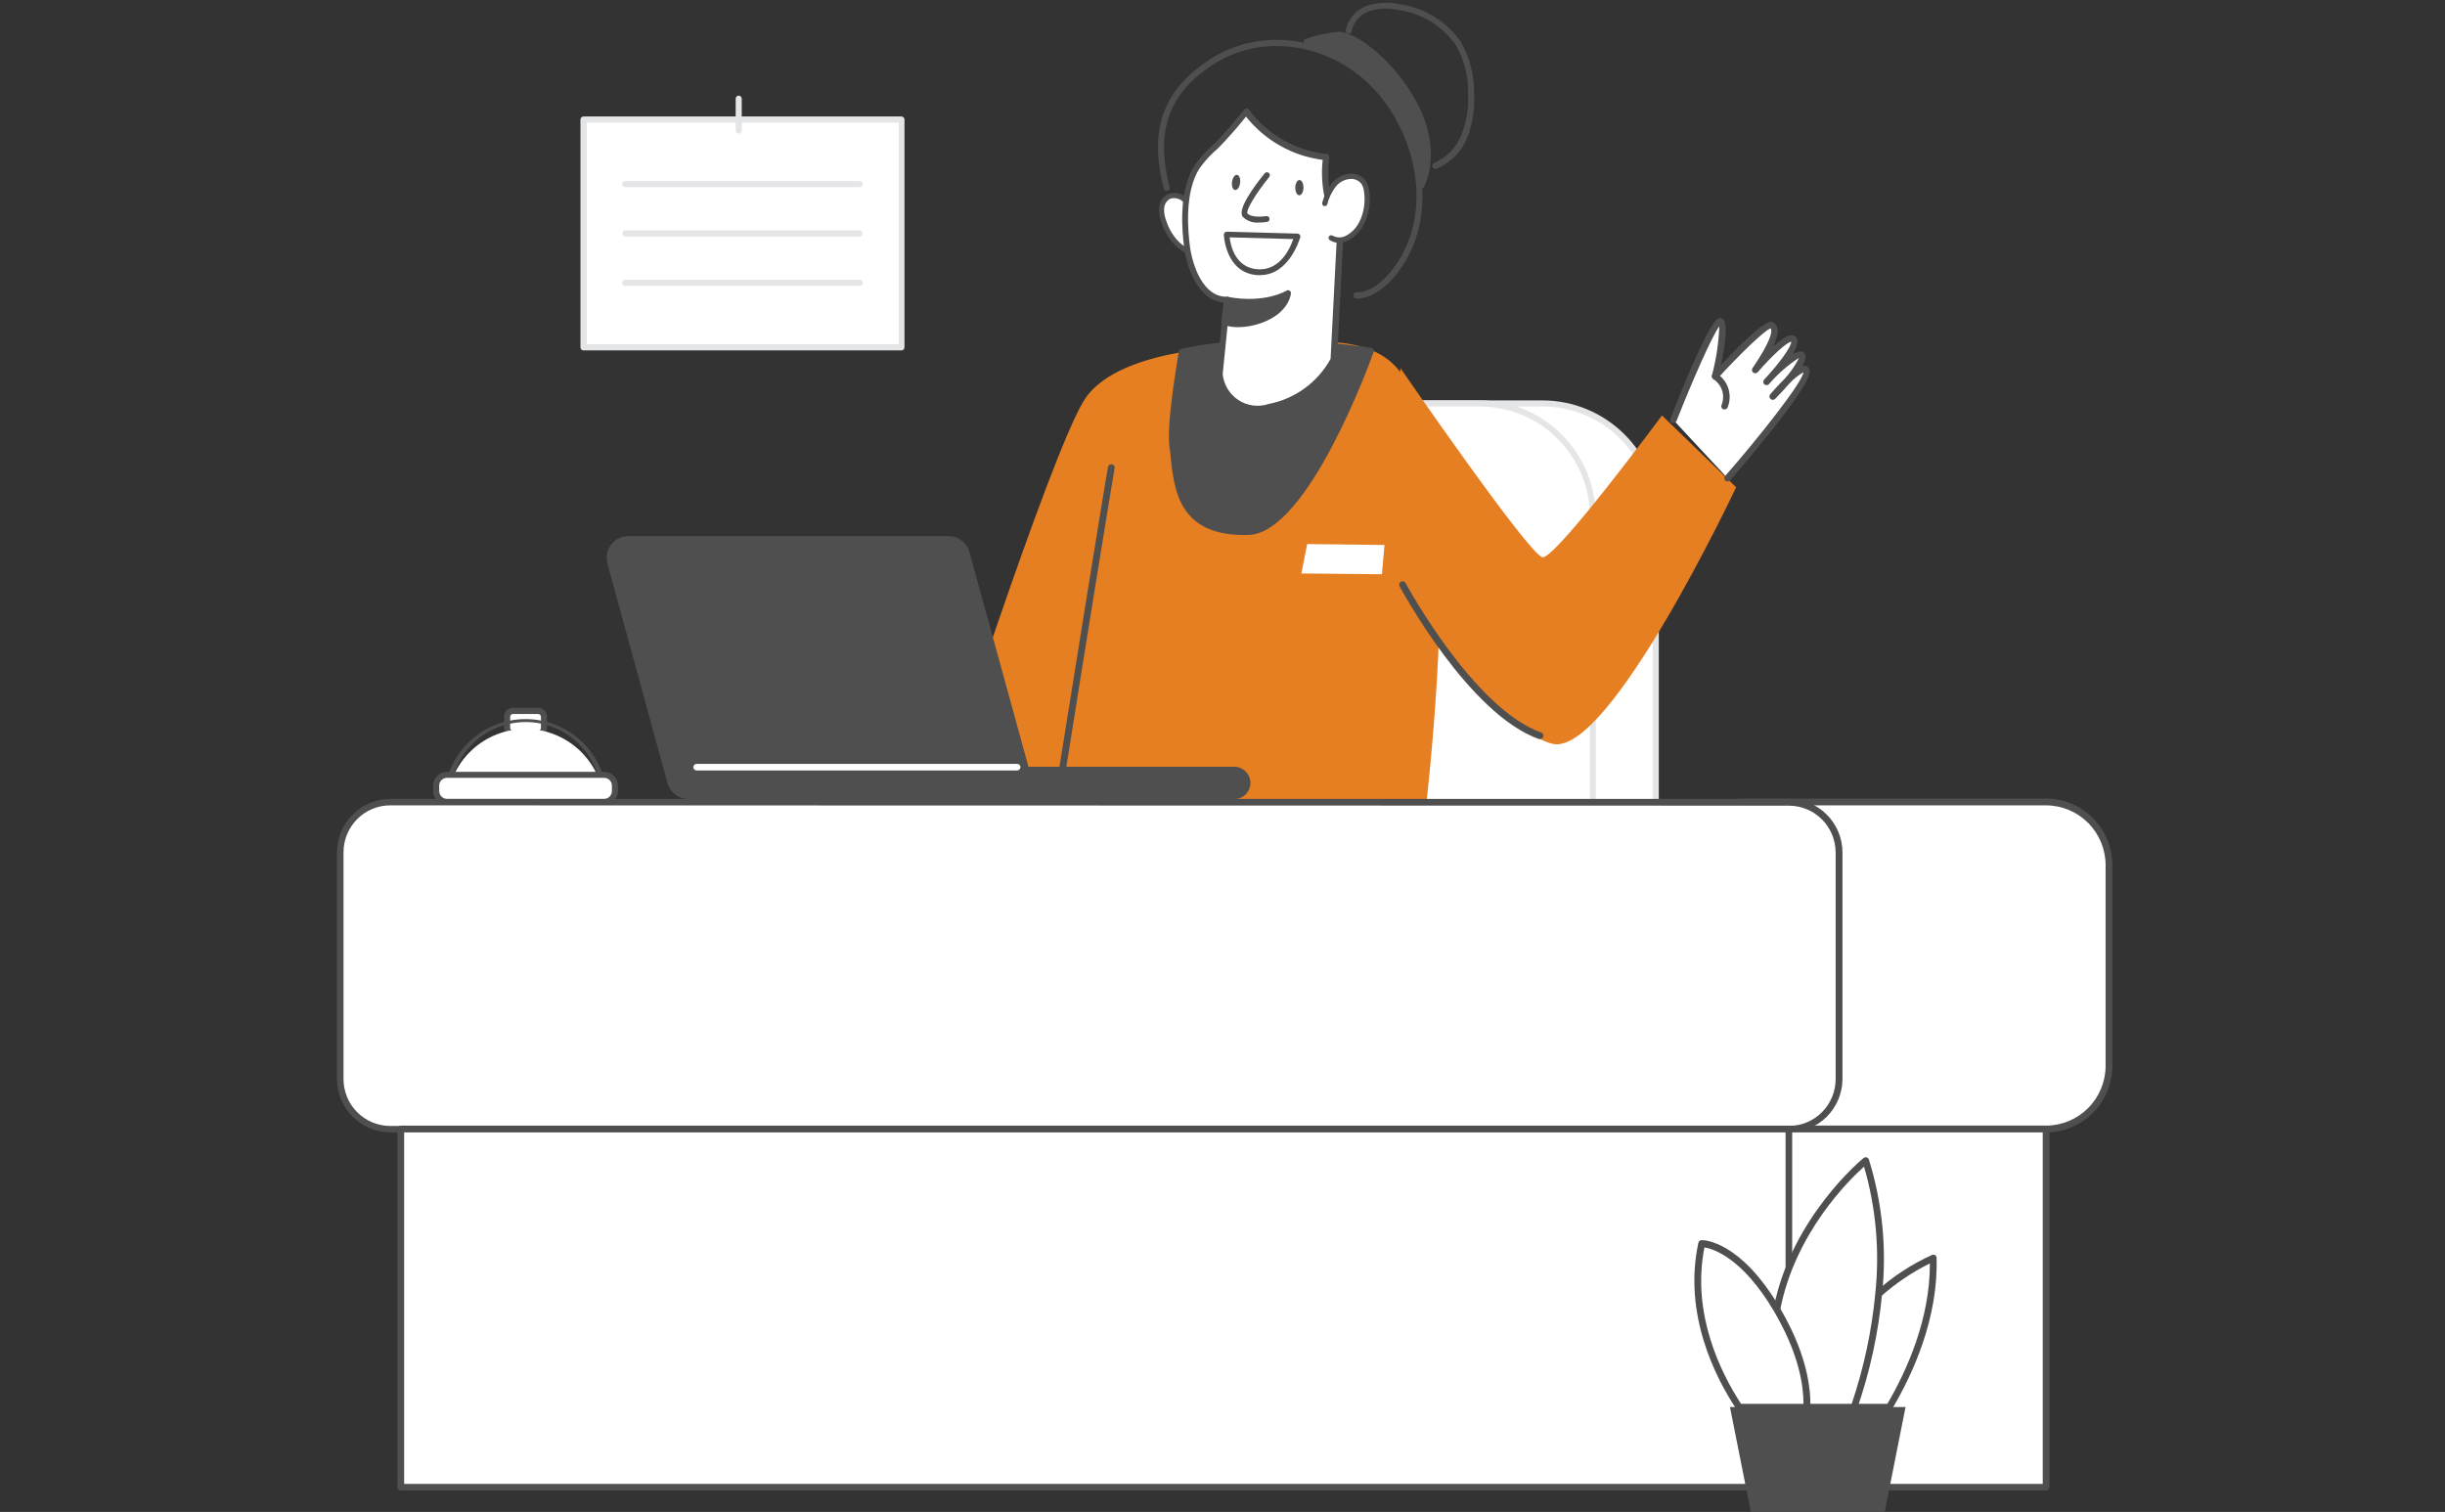 <svg width="566" height="350" viewBox="0 0 566 350" fill="none" xmlns="http://www.w3.org/2000/svg">
<rect x="0" y="0" width="566" height="350" fill="#333333" stroke="none"/>
<g clip-path="url(#clip0)">
<path d="M304.73 93.391H357.085C364.038 93.391 370.706 96.16 375.622 101.091C380.538 106.022 383.3 112.709 383.3 119.682V220.357H278.514V119.682C278.514 112.709 281.276 106.022 286.193 101.091C291.109 96.16 297.777 93.391 304.73 93.391Z" fill="white"/>
<path d="M383.285 221.058H278.514C278.33 221.055 278.154 220.979 278.023 220.848C277.893 220.718 277.818 220.541 277.814 220.356V119.681C277.822 112.525 280.66 105.664 285.706 100.603C290.752 95.543 297.594 92.696 304.73 92.688H357.07C364.208 92.692 371.054 95.537 376.103 100.598C381.152 105.659 383.993 112.522 384.001 119.681V220.356C383.997 220.544 383.92 220.722 383.786 220.854C383.652 220.985 383.472 221.059 383.285 221.058ZM279.215 219.639H382.585V119.681C382.577 112.897 379.886 106.393 375.103 101.596C370.32 96.799 363.834 94.101 357.07 94.093H304.73C297.965 94.101 291.48 96.799 286.697 101.596C281.913 106.393 279.223 112.897 279.215 119.681V219.639Z" fill="#E4E5E7"/>
<path d="M290.176 93.391H342.531C345.976 93.387 349.388 94.064 352.572 95.383C355.756 96.703 358.65 98.638 361.087 101.08C363.525 103.522 365.459 106.422 366.778 109.613C368.098 112.805 368.777 116.226 368.777 119.682V220.357H263.96V119.682C263.96 112.709 266.722 106.022 271.638 101.091C276.555 96.161 283.223 93.391 290.176 93.391Z" fill="white"/>
<path d="M368.777 221.058H263.96C263.776 221.055 263.6 220.979 263.469 220.848C263.339 220.718 263.264 220.541 263.26 220.356V119.681C263.268 112.525 266.106 105.664 271.152 100.603C276.198 95.543 283.04 92.696 290.176 92.688H342.531C349.664 92.7 356.502 95.548 361.544 100.608C366.587 105.668 369.423 112.527 369.431 119.681V220.356C369.432 220.535 369.364 220.707 369.243 220.837C369.121 220.968 368.954 221.047 368.777 221.058ZM264.721 219.639H368.076V119.681C368.068 112.9 365.38 106.398 360.6 101.602C355.82 96.805 349.338 94.105 342.576 94.093H290.176C283.412 94.101 276.929 96.8 272.148 101.597C267.367 106.395 264.68 112.899 264.676 119.681L264.721 219.639Z" fill="#E4E5E7"/>
<path d="M313.97 69.099C313.785 69.099 313.607 69.025 313.475 68.894C313.344 68.762 313.27 68.583 313.27 68.397C313.27 68.211 313.344 68.032 313.475 67.9C313.607 67.769 313.785 67.695 313.97 67.695C316.558 67.695 319.177 66.168 321.75 63.114C332.939 49.755 327.642 28.884 315.904 18.517C305.826 9.632 291.546 8.105 281.056 14.792C270.567 21.48 267.355 30.304 270.765 43.343C270.811 43.523 270.784 43.714 270.69 43.874C270.596 44.035 270.442 44.151 270.263 44.198C270.083 44.244 269.892 44.217 269.732 44.123C269.573 44.028 269.457 43.874 269.41 43.694C265.878 29.953 269.243 20.701 280.295 13.617C291.348 6.532 306.282 8.181 316.833 17.479C329.012 28.274 334.538 50.03 322.831 64.015C320.06 67.282 317.015 69.099 314.047 69.099H313.97Z" fill="#4F4F4F"/>
<path d="M291.652 80.092C291.652 80.092 259.058 79.313 250.868 92.81C242.677 106.307 217.375 185.042 217.375 185.042L330.276 185.179C330.276 185.179 336.045 135.285 331.722 114.704C326.728 90.657 330.367 74.748 291.652 80.092Z" fill="#E67E22"/>
<path d="M273.566 81.436C273.566 81.436 270.643 97.513 271.389 103.314C272.409 111.193 271.968 123.743 289.141 123.162C302.629 122.704 317.442 81.207 317.442 81.207C317.442 81.207 292.779 77.054 273.566 81.436Z" fill="#4F4F4F"/>
<path d="M287.998 123.849C272.911 123.849 271.8 113.391 270.978 105.696C270.978 104.902 270.81 104.169 270.719 103.406C269.973 97.558 272.866 81.97 272.866 81.314C272.884 81.181 272.943 81.057 273.037 80.961C273.13 80.865 273.251 80.801 273.383 80.779C292.489 76.413 317.259 80.504 317.533 80.55C317.63 80.567 317.722 80.604 317.803 80.659C317.885 80.714 317.954 80.787 318.005 80.871C318.05 80.958 318.074 81.055 318.074 81.153C318.074 81.252 318.05 81.349 318.005 81.436C317.396 83.146 302.887 123.361 289.079 123.834L287.998 123.849ZM274.16 81.985C273.688 84.596 271.389 98.123 272.059 103.238C272.15 103.971 272.226 104.765 272.318 105.559C273.14 113.33 274.175 123.025 289.064 122.491C300.969 122.094 314.381 87.375 316.467 81.741C312.174 81.1 291.013 78.26 274.16 81.985Z" fill="#4F4F4F"/>
<path d="M276.505 50.214C276.093 48.833 275.398 47.553 274.465 46.458C273.989 45.92 273.359 45.544 272.661 45.379C271.963 45.215 271.232 45.272 270.567 45.542C270.099 45.818 269.705 46.203 269.418 46.666C269.132 47.129 268.962 47.655 268.923 48.198C268.865 49.283 269.047 50.368 269.456 51.374C270.06 53.289 271.103 55.035 272.501 56.473C273.213 57.183 274.063 57.739 274.998 58.106C275.932 58.474 276.932 58.645 277.936 58.611" fill="white"/>
<path d="M277.57 59.237C275.527 59.173 273.584 58.333 272.135 56.886C270.639 55.391 269.522 53.559 268.877 51.542C268.446 50.446 268.259 49.268 268.329 48.091C268.376 47.448 268.58 46.827 268.922 46.281C269.265 45.735 269.735 45.282 270.293 44.962C271.069 44.648 271.922 44.579 272.739 44.765C273.555 44.95 274.295 45.381 274.86 46C275.855 47.153 276.592 48.507 277.022 49.969C277.077 50.121 277.072 50.289 277.007 50.437C276.941 50.585 276.821 50.702 276.672 50.763C276.518 50.818 276.35 50.81 276.202 50.742C276.054 50.673 275.939 50.549 275.88 50.397C275.501 49.098 274.859 47.892 273.993 46.855C273.604 46.411 273.09 46.096 272.519 45.952C271.949 45.807 271.347 45.84 270.796 46.045C270.418 46.276 270.101 46.596 269.873 46.976C269.645 47.356 269.513 47.786 269.486 48.229C269.443 49.226 269.614 50.22 269.989 51.145C270.564 52.977 271.572 54.643 272.927 56C273.577 56.655 274.354 57.167 275.211 57.506C276.068 57.845 276.985 58.003 277.905 57.97C277.984 57.963 278.064 57.973 278.139 57.998C278.215 58.024 278.284 58.064 278.344 58.116C278.404 58.169 278.452 58.233 278.487 58.305C278.521 58.377 278.541 58.455 278.545 58.535C278.551 58.614 278.541 58.694 278.516 58.769C278.491 58.845 278.451 58.915 278.398 58.975C278.346 59.034 278.282 59.083 278.21 59.117C278.138 59.152 278.061 59.172 277.981 59.176L277.57 59.237Z" fill="#4F4F4F"/>
<path d="M284.071 69.389L282.366 86.428C282.366 86.428 283.188 96.123 293.814 94.199C296.947 93.598 299.907 92.305 302.479 90.414C305.052 88.524 307.173 86.082 308.688 83.268L310.286 53.618C310.286 52.366 305.719 47.16 306.998 36.35C303.356 35.976 299.831 34.844 296.649 33.028C293.467 31.212 290.697 28.75 288.516 25.8C288.516 25.8 283.584 31.907 281.513 33.785C279.86 35.185 278.392 36.791 277.144 38.564C273.871 43.526 273.993 51.633 274.784 57.313C275.439 62.031 278.164 69.496 284.071 69.389Z" fill="white"/>
<path d="M291.135 95.147C289.055 95.216 287.012 94.581 285.335 93.345C283.274 91.62 281.954 89.165 281.65 86.49L283.279 70.062C277.372 69.558 274.724 61.97 274.145 57.405C273.597 53.573 272.76 44.03 276.611 38.183C277.893 36.363 279.397 34.712 281.087 33.267C283.097 31.45 287.968 25.419 288.014 25.358C288.087 25.278 288.176 25.214 288.276 25.172C288.376 25.13 288.484 25.11 288.593 25.114C288.702 25.115 288.81 25.143 288.905 25.196C289.001 25.25 289.082 25.326 289.141 25.419C291.276 28.272 293.974 30.652 297.068 32.412C300.161 34.172 303.583 35.274 307.12 35.648C307.299 35.675 307.462 35.768 307.577 35.908C307.693 36.054 307.748 36.241 307.729 36.427C307.016 41.664 307.925 46.993 310.332 51.695C310.701 52.306 310.939 52.987 311.033 53.695C311.033 53.832 309.51 83.329 309.51 83.329C309.526 83.415 309.526 83.503 309.51 83.589C307.957 86.515 305.767 89.052 303.103 91.014C300.438 92.975 297.368 94.309 294.119 94.918C293.133 95.084 292.134 95.161 291.135 95.147ZM283.036 86.505C283.143 87.73 283.525 88.915 284.155 89.971C284.784 91.027 285.644 91.926 286.67 92.6C287.695 93.275 288.86 93.707 290.077 93.865C291.293 94.023 292.529 93.903 293.693 93.513C296.696 92.934 299.537 91.699 302.012 89.897C304.488 88.096 306.538 85.77 308.018 83.085C309.541 53.588 309.541 53.588 309.541 53.573C309.388 53.126 309.2 52.692 308.977 52.275C306.58 47.568 305.611 42.26 306.191 37.007C299.2 36.112 292.832 32.519 288.44 26.992C286.416 29.535 284.267 31.976 282.001 34.305C280.396 35.649 278.964 37.187 277.738 38.885C274.16 44.336 274.967 53.466 275.485 57.206C276.094 61.527 278.53 68.84 284.071 68.688C284.169 68.683 284.267 68.702 284.356 68.742C284.446 68.781 284.526 68.841 284.589 68.917C284.656 68.987 284.707 69.071 284.739 69.164C284.77 69.256 284.781 69.354 284.771 69.451L283.051 86.505H283.036Z" fill="#4F4F4F"/>
<path d="M283.371 74.565C286.138 75.392 289.105 75.241 291.774 74.138C297.864 72 298.183 67.863 298.183 67.863C298.183 67.863 293.083 71.069 284.071 69.39L283.371 74.565Z" fill="#4F4F4F"/>
<path d="M286.674 75.741C285.529 75.751 284.388 75.581 283.295 75.237C283.166 75.223 283.044 75.169 282.945 75.085C282.843 75.002 282.769 74.891 282.731 74.766C282.693 74.641 282.693 74.507 282.731 74.382L283.401 69.298C283.411 69.207 283.441 69.118 283.489 69.039C283.536 68.96 283.6 68.892 283.675 68.84C283.749 68.786 283.833 68.748 283.922 68.727C284.011 68.706 284.103 68.703 284.193 68.718C292.84 70.337 297.773 67.314 297.818 67.283C297.924 67.22 298.045 67.186 298.169 67.186C298.292 67.186 298.413 67.22 298.519 67.283C298.627 67.345 298.715 67.437 298.772 67.548C298.829 67.659 298.852 67.785 298.838 67.909C298.838 68.108 298.397 72.489 292.003 74.764C290.294 75.386 288.493 75.716 286.674 75.741ZM284.117 74.077C286.596 74.622 289.181 74.42 291.546 73.497C292.717 73.175 293.811 72.619 294.763 71.864C295.715 71.108 296.506 70.168 297.088 69.1C293.112 70.593 288.801 70.952 284.634 70.138L284.117 74.077Z" fill="#4F4F4F"/>
<path d="M293.281 40.549C293.281 40.549 287.055 48.183 288.212 49.709C289.369 51.236 293.114 50.656 293.114 50.656" fill="white"/>
<path d="M291.5 51.511C290.805 51.582 290.103 51.5 289.443 51.271C288.783 51.041 288.181 50.67 287.679 50.183C286.385 48.473 290.313 43.144 292.764 40.121C292.818 40.051 292.887 39.993 292.964 39.95C293.042 39.908 293.128 39.881 293.216 39.873C293.304 39.864 293.393 39.874 293.478 39.901C293.562 39.928 293.641 39.972 293.708 40.03C293.777 40.085 293.834 40.153 293.877 40.23C293.92 40.308 293.947 40.393 293.957 40.481C293.967 40.569 293.959 40.658 293.935 40.743C293.91 40.828 293.869 40.907 293.814 40.976C290.769 44.702 288.425 48.61 288.76 49.374C289.506 50.351 292.14 50.183 293.007 50.045C293.101 50.016 293.2 50.008 293.297 50.021C293.394 50.033 293.488 50.067 293.571 50.119C293.654 50.171 293.726 50.24 293.78 50.322C293.834 50.404 293.87 50.497 293.886 50.594C293.901 50.691 293.895 50.791 293.869 50.885C293.843 50.98 293.797 51.068 293.734 51.144C293.671 51.219 293.592 51.28 293.504 51.322C293.415 51.364 293.318 51.387 293.22 51.389C292.651 51.474 292.076 51.514 291.5 51.511Z" fill="#4F4F4F"/>
<path d="M287.071 42.362C287.2 41.393 286.886 40.551 286.37 40.481C285.853 40.412 285.329 41.142 285.2 42.111C285.071 43.081 285.385 43.923 285.901 43.992C286.418 44.062 286.942 43.332 287.071 42.362Z" fill="#4F4F4F"/>
<path d="M301.741 43.451C301.753 42.473 301.339 41.675 300.818 41.669C300.297 41.663 299.865 42.451 299.854 43.429C299.842 44.407 300.256 45.205 300.777 45.211C301.298 45.217 301.73 44.429 301.741 43.451Z" fill="#4F4F4F"/>
<path d="M306.679 47.099C307.052 45.642 307.698 44.269 308.582 43.053C309.085 42.352 309.749 41.781 310.516 41.388C311.284 40.995 312.135 40.791 312.997 40.794C313.525 40.817 314.042 40.96 314.509 41.211C314.975 41.462 315.379 41.815 315.691 42.244C316.065 42.861 316.294 43.556 316.361 44.275C316.924 48.076 315.661 53.008 312.114 54.962C311.51 55.336 310.814 55.535 310.104 55.535C309.394 55.535 308.698 55.336 308.095 54.962" fill="white"/>
<path d="M309.86 56.183C309.092 56.205 308.34 55.962 307.729 55.496C307.626 55.391 307.564 55.253 307.555 55.106C307.545 54.959 307.589 54.814 307.678 54.697C307.767 54.58 307.895 54.499 308.039 54.469C308.182 54.439 308.332 54.462 308.46 54.534C308.973 54.828 309.556 54.974 310.147 54.958C310.738 54.942 311.312 54.764 311.809 54.442C315.112 52.626 316.3 47.999 315.767 44.366C315.707 43.74 315.51 43.135 315.189 42.595C314.923 42.247 314.585 41.96 314.199 41.755C313.813 41.549 313.387 41.43 312.951 41.404C312.187 41.401 311.435 41.583 310.756 41.934C310.078 42.284 309.494 42.794 309.053 43.419C308.218 44.582 307.608 45.892 307.257 47.282C307.208 47.436 307.101 47.565 306.959 47.642C306.817 47.718 306.651 47.737 306.496 47.694C306.342 47.645 306.214 47.538 306.137 47.395C306.06 47.253 306.042 47.087 306.085 46.931C306.488 45.396 307.175 43.951 308.109 42.671C308.673 41.895 309.413 41.266 310.269 40.836C311.124 40.405 312.07 40.187 313.027 40.198C313.647 40.224 314.253 40.392 314.799 40.689C315.345 40.985 315.816 41.402 316.178 41.908C316.611 42.601 316.882 43.384 316.97 44.198C317.564 48.228 316.178 53.358 312.403 55.496C311.626 55.935 310.752 56.172 309.86 56.183Z" fill="#4F4F4F"/>
<path d="M283.919 54.244L300.285 54.687C300.285 54.687 298.108 63.451 291.15 63.008C284.193 62.565 283.919 54.244 283.919 54.244Z" fill="white"/>
<path d="M291.622 63.695H291.135C283.629 63.221 283.31 54.366 283.31 54.29C283.311 54.203 283.331 54.117 283.368 54.038C283.405 53.959 283.457 53.889 283.523 53.832C283.653 53.705 283.828 53.633 284.01 53.633L300.376 54.076C300.476 54.078 300.574 54.102 300.664 54.147C300.753 54.192 300.832 54.256 300.893 54.336C300.954 54.418 300.996 54.512 301.017 54.612C301.038 54.713 301.037 54.816 301.015 54.916C300.924 54.946 298.655 63.695 291.622 63.695ZM284.649 54.946C284.878 56.87 285.959 62 291.165 62.336C296.372 62.672 298.67 57.42 299.386 55.343L284.649 54.946Z" fill="#4F4F4F"/>
<path d="M145.427 124.765H219.582C220.538 124.765 221.467 125.081 222.227 125.663C222.986 126.245 223.533 127.062 223.784 127.987L237.486 178.172H285.654C286.462 178.172 287.236 178.493 287.807 179.066C288.378 179.639 288.699 180.415 288.699 181.225C288.699 182.035 288.378 182.812 287.807 183.384C287.236 183.957 286.462 184.279 285.654 184.279H159.296C158.34 184.279 157.41 183.963 156.651 183.381C155.892 182.799 155.344 181.982 155.094 181.057L141.179 130.262C141.005 129.611 140.984 128.929 141.116 128.269C141.249 127.609 141.532 126.989 141.943 126.457C142.355 125.925 142.883 125.495 143.487 125.202C144.091 124.908 144.755 124.759 145.427 124.765Z" fill="#4F4F4F"/>
<path d="M285.73 184.981H159.372C158.27 184.978 157.199 184.614 156.322 183.945C155.445 183.275 154.811 182.336 154.516 181.271L140.616 130.476C140.413 129.728 140.384 128.943 140.532 128.182C140.679 127.421 141 126.704 141.468 126.088C141.936 125.471 142.539 124.97 143.231 124.624C143.923 124.278 144.684 124.097 145.457 124.094H219.583C220.683 124.097 221.751 124.462 222.626 125.132C223.5 125.802 224.131 126.74 224.424 127.804L238.08 177.5H285.73C286.72 177.5 287.668 177.894 288.368 178.596C289.067 179.297 289.46 180.249 289.46 181.241C289.46 182.233 289.067 183.184 288.368 183.886C287.668 184.587 286.72 184.981 285.73 184.981ZM145.427 125.437C144.86 125.448 144.303 125.589 143.799 125.85C143.295 126.111 142.858 126.485 142.521 126.942C142.184 127.4 141.956 127.929 141.856 128.488C141.755 129.048 141.784 129.624 141.941 130.17L155.84 180.981C156.056 181.762 156.522 182.451 157.165 182.941C157.808 183.432 158.594 183.698 159.402 183.699H285.761C286.075 183.699 286.386 183.637 286.676 183.516C286.966 183.396 287.229 183.219 287.451 182.997C287.673 182.774 287.849 182.51 287.969 182.219C288.089 181.928 288.151 181.616 288.151 181.302C288.151 180.987 288.089 180.675 287.969 180.384C287.849 180.094 287.673 179.829 287.451 179.607C287.229 179.384 286.966 179.208 286.676 179.087C286.386 178.967 286.075 178.905 285.761 178.905H237.562C237.417 178.904 237.276 178.855 237.161 178.767C237.046 178.679 236.962 178.556 236.923 178.416L223.221 128.216C223.018 127.408 222.547 126.693 221.886 126.189C221.225 125.684 220.413 125.419 219.583 125.437H145.427Z" fill="#4F4F4F"/>
<path d="M235.461 178.355H161.26C161.058 178.355 160.864 178.274 160.721 178.131C160.579 177.988 160.499 177.794 160.499 177.592C160.499 177.389 160.579 177.195 160.721 177.052C160.864 176.909 161.058 176.828 161.26 176.828H235.461C235.663 176.828 235.857 176.909 235.999 177.052C236.142 177.195 236.222 177.389 236.222 177.592C236.222 177.794 236.142 177.988 235.999 178.131C235.857 178.274 235.663 178.355 235.461 178.355Z" fill="white"/>
<path d="M245.92 179.103H245.798C245.593 179.069 245.409 178.956 245.287 178.787C245.164 178.619 245.113 178.408 245.143 178.202C245.6 175.408 256.089 109.711 256.531 107.971C256.602 107.792 256.735 107.645 256.905 107.558C257.076 107.47 257.273 107.447 257.459 107.494C257.645 107.541 257.807 107.653 257.917 107.811C258.026 107.969 258.075 108.162 258.053 108.353C257.718 109.711 250.441 154.812 246.696 178.477C246.658 178.655 246.56 178.814 246.419 178.928C246.277 179.042 246.101 179.104 245.92 179.103Z" fill="#4F4F4F"/>
<path d="M324.201 85.222C324.201 85.222 354.04 128.567 357.085 128.995C360.13 129.422 384.732 96.169 384.732 96.169L401.904 112.796C401.904 112.796 372.522 175.256 359.414 172.187C346.306 169.118 319.406 130.964 319.406 130.964L324.201 85.222Z" fill="#E67E22"/>
<path d="M329.103 42.901C329.103 42.901 333.168 35.389 327.718 24.671C322.268 13.953 312.951 7.877 309.678 8.029C307.222 8.263 304.801 8.775 302.461 9.556C302.461 9.556 324.506 13.571 329.103 42.901Z" fill="#4F4F4F"/>
<path d="M329.103 43.572H328.981C328.842 43.548 328.715 43.48 328.616 43.379C328.518 43.278 328.454 43.148 328.433 43.007C326.104 28.121 319.147 20.014 313.712 15.846C310.364 13.204 306.492 11.309 302.355 10.289C302.209 10.268 302.075 10.197 301.975 10.089C301.875 9.98 301.816 9.841 301.807 9.693C301.794 9.544 301.83 9.395 301.91 9.268C301.989 9.141 302.108 9.044 302.248 8.991C304.642 8.175 307.118 7.627 309.632 7.357H309.845C313.849 7.357 323.014 13.953 328.312 24.366C333.868 35.282 329.834 42.901 329.682 43.221C329.628 43.328 329.545 43.418 329.443 43.48C329.34 43.542 329.223 43.574 329.103 43.572ZM304.836 9.556C310.469 11.464 324.932 18.396 329.301 40.244C330.469 35.058 329.688 29.622 327.109 24.976C321.872 14.671 312.738 8.548 309.708 8.701C308.062 8.837 306.431 9.123 304.836 9.556Z" fill="#4F4F4F"/>
<path d="M332.239 39.053C332.099 39.051 331.962 39.007 331.848 38.925C331.733 38.843 331.647 38.728 331.6 38.595C331.535 38.423 331.54 38.232 331.614 38.063C331.688 37.895 331.825 37.762 331.996 37.694C333.434 37.085 334.735 36.193 335.823 35.071C336.911 33.948 337.763 32.618 338.329 31.159C339.508 28.15 340.027 24.922 339.851 21.694C339.942 17.759 338.963 13.875 337.02 10.457C335.49 8.255 333.522 6.395 331.24 4.995C328.957 3.594 326.411 2.683 323.76 2.319C321.538 1.809 319.222 1.898 317.046 2.578C316.016 2.912 315.092 3.51 314.365 4.314C313.639 5.118 313.135 6.099 312.905 7.159C312.901 7.258 312.877 7.356 312.832 7.446C312.788 7.535 312.725 7.614 312.648 7.677C312.571 7.74 312.481 7.786 312.385 7.812C312.289 7.837 312.188 7.842 312.09 7.826C311.992 7.809 311.898 7.772 311.816 7.717C311.733 7.661 311.663 7.588 311.61 7.504C311.558 7.419 311.524 7.324 311.511 7.225C311.498 7.126 311.506 7.025 311.535 6.93C311.815 5.637 312.425 4.439 313.306 3.454C314.187 2.469 315.308 1.731 316.559 1.311C318.967 0.543 321.536 0.427 324.003 0.975C326.845 1.37 329.574 2.352 332.016 3.861C334.459 5.37 336.562 7.371 338.192 9.739C340.271 13.367 341.324 17.495 341.237 21.678C341.445 25.097 340.926 28.522 339.714 31.724C339.074 33.363 338.11 34.856 336.88 36.112C335.651 37.369 334.181 38.364 332.559 39.038C332.456 39.07 332.345 39.076 332.239 39.053Z" fill="#4F4F4F"/>
<path d="M301.259 132.751L319.908 132.934L320.502 126.155L302.599 125.941L301.259 132.751Z" fill="white"/>
<path d="M356.506 171.087H356.247C340.004 165.286 324.627 136.857 323.958 135.651C323.885 135.47 323.881 135.268 323.948 135.085C324.014 134.901 324.145 134.749 324.317 134.656C324.488 134.563 324.688 134.537 324.877 134.583C325.066 134.629 325.232 134.743 325.343 134.903C325.495 135.193 341.1 164.034 356.765 169.561C356.862 169.593 356.952 169.645 357.029 169.713C357.107 169.78 357.17 169.863 357.215 169.955C357.26 170.047 357.287 170.148 357.293 170.25C357.3 170.353 357.286 170.456 357.252 170.553C357.199 170.709 357.098 170.844 356.964 170.94C356.831 171.035 356.671 171.087 356.506 171.087Z" fill="#4F4F4F"/>
<path d="M473.654 185.653H403.822C395.767 185.653 389.237 192.201 389.237 200.279V246.739C389.237 254.817 395.767 261.365 403.822 261.365H473.654C481.709 261.365 488.238 254.817 488.238 246.739V200.279C488.238 192.201 481.709 185.653 473.654 185.653Z" fill="white"/>
<path d="M473.654 262.144H403.792C399.715 262.14 395.806 260.514 392.924 257.623C390.041 254.732 388.42 250.812 388.416 246.724V200.28C388.42 196.191 390.041 192.271 392.924 189.38C395.806 186.489 399.715 184.863 403.792 184.859H473.624C477.701 184.863 481.609 186.489 484.492 189.38C487.375 192.271 488.996 196.191 489 200.28V246.724C488.996 250.807 487.379 254.722 484.503 257.613C481.627 260.503 477.726 262.132 473.654 262.144ZM403.792 186.432C400.131 186.436 396.621 187.896 394.032 190.492C391.444 193.088 389.988 196.608 389.984 200.28V246.724C389.988 250.395 391.444 253.915 394.032 256.511C396.621 259.107 400.131 260.568 403.792 260.572H473.624C477.285 260.568 480.795 259.107 483.383 256.511C485.972 253.915 487.428 250.395 487.432 246.724V200.28C487.428 196.608 485.972 193.088 483.383 190.492C480.795 187.896 477.285 186.436 473.624 186.432H403.792Z" fill="#4F4F4F"/>
<path d="M90.392 261.35L414.144 261.35C420.543 261.35 425.729 256.148 425.729 249.731V197.256C425.729 190.84 420.543 185.638 414.144 185.638L90.392 185.638C83.994 185.638 78.807 190.84 78.807 197.256V249.731C78.807 256.148 83.994 261.35 90.392 261.35Z" fill="white"/>
<path d="M414.144 262.144H90.392C87.108 262.144 83.959 260.837 81.635 258.509C79.311 256.182 78.004 253.025 78 249.731V197.348C78.004 194.057 79.309 190.903 81.63 188.576C83.95 186.249 87.096 184.94 90.377 184.936H414.144C417.425 184.94 420.571 186.249 422.891 188.576C425.212 190.903 426.517 194.057 426.521 197.348V249.808C426.497 253.085 425.183 256.221 422.865 258.531C420.547 260.842 417.412 262.14 414.144 262.144ZM90.392 186.432C88.962 186.426 87.544 186.704 86.222 187.251C84.899 187.797 83.698 188.601 82.687 189.617C81.676 190.632 80.876 191.838 80.333 193.165C79.79 194.492 79.514 195.914 79.522 197.348V249.808C79.526 252.682 80.666 255.436 82.693 257.468C84.719 259.5 87.466 260.644 90.331 260.648H414.144C417.007 260.64 419.75 259.495 421.773 257.463C423.796 255.431 424.934 252.679 424.938 249.808V197.348C424.934 194.477 423.796 191.725 421.773 189.693C419.75 187.661 417.007 186.516 414.144 186.508L90.392 186.432Z" fill="#4F4F4F"/>
<path d="M92.782 344.238L473.669 344.238V261.35L92.782 261.35V344.238Z" fill="white"/>
<path d="M473.654 345.032H92.767C92.664 345.032 92.562 345.012 92.467 344.971C92.371 344.931 92.285 344.873 92.213 344.799C92.141 344.725 92.084 344.637 92.046 344.541C92.007 344.445 91.989 344.342 91.991 344.238V261.35C91.991 261.144 92.073 260.946 92.218 260.799C92.364 260.653 92.561 260.571 92.767 260.571H473.654C473.758 260.569 473.86 260.588 473.956 260.626C474.052 260.664 474.139 260.722 474.213 260.794C474.287 260.867 474.345 260.953 474.385 261.049C474.425 261.144 474.446 261.247 474.446 261.35V344.238C474.446 344.449 474.363 344.651 474.214 344.8C474.066 344.949 473.864 345.032 473.654 345.032ZM93.559 343.505H472.878V262.144H93.559V343.505Z" fill="#4F4F4F"/>
<path d="M414.144 344.437C414.041 344.439 413.938 344.42 413.842 344.382C413.746 344.344 413.659 344.287 413.585 344.214C413.511 344.142 413.453 344.055 413.413 343.96C413.373 343.864 413.352 343.762 413.352 343.658V261.35C413.399 261.184 413.499 261.038 413.637 260.935C413.774 260.831 413.942 260.774 414.114 260.774C414.286 260.774 414.453 260.831 414.591 260.935C414.728 261.038 414.828 261.184 414.875 261.35V343.658C414.876 343.857 414.8 344.048 414.664 344.193C414.528 344.338 414.342 344.425 414.144 344.437Z" fill="#4F4F4F"/>
<path d="M434.909 299.458C438.662 296.075 442.914 293.294 447.515 291.214C447.895 304.741 442.43 317.169 437.36 325.704H420.903" fill="white"/>
<path d="M437.36 326.497H420.903C420.738 326.45 420.592 326.35 420.489 326.212C420.385 326.074 420.329 325.906 420.329 325.734C420.329 325.561 420.385 325.393 420.489 325.256C420.592 325.118 420.738 325.018 420.903 324.97H436.919C441.486 317.123 446.784 305.336 446.754 292.466C442.658 294.496 438.849 297.063 435.427 300.099C435.353 300.182 435.262 300.249 435.16 300.294C435.059 300.339 434.949 300.363 434.838 300.363C434.726 300.363 434.616 300.339 434.515 300.294C434.413 300.248 434.323 300.182 434.249 300.099C434.174 300.016 434.118 299.918 434.084 299.812C434.05 299.706 434.039 299.593 434.051 299.483C434.063 299.372 434.098 299.265 434.154 299.168C434.21 299.072 434.286 298.989 434.376 298.924C438.2 295.474 442.535 292.641 447.225 290.527C447.336 290.47 447.459 290.441 447.583 290.441C447.708 290.441 447.83 290.47 447.941 290.527C448.048 290.597 448.137 290.691 448.201 290.803C448.264 290.914 448.301 291.04 448.306 291.168C448.702 305.092 442.932 317.84 438.045 326.1C437.973 326.218 437.872 326.316 437.753 326.385C437.633 326.454 437.498 326.493 437.36 326.497Z" fill="#4F4F4F"/>
<path d="M411.404 303.092C415.438 281.946 431.971 268.633 431.971 268.633C435.06 278.595 436.096 289.082 435.016 299.458C434.151 308.4 432.24 317.209 429.322 325.703H411.51" fill="white"/>
<path d="M429.215 326.497H411.51C411.392 326.531 411.268 326.537 411.148 326.514C411.027 326.492 410.914 326.441 410.816 326.367C410.718 326.293 410.639 326.198 410.584 326.088C410.529 325.978 410.501 325.857 410.501 325.734C410.501 325.611 410.529 325.49 410.584 325.38C410.639 325.27 410.718 325.174 410.816 325.1C410.914 325.026 411.027 324.976 411.148 324.953C411.268 324.931 411.392 324.937 411.51 324.97H428.652C431.453 316.702 433.287 308.135 434.118 299.443C435.164 289.574 434.28 279.596 431.514 270.068C428.058 273.121 415.499 285.473 412.089 303.29C412.048 303.493 411.93 303.673 411.759 303.79C411.588 303.907 411.379 303.952 411.175 303.916C411.074 303.898 410.977 303.86 410.891 303.803C410.804 303.747 410.73 303.674 410.672 303.589C410.614 303.504 410.573 303.408 410.552 303.307C410.532 303.206 410.531 303.101 410.551 303C414.601 281.793 431.24 268.205 431.408 268.068C431.508 267.99 431.625 267.937 431.749 267.913C431.873 267.889 432.002 267.895 432.123 267.93C432.244 267.966 432.354 268.03 432.444 268.118C432.534 268.206 432.602 268.314 432.641 268.434C435.761 278.5 436.798 289.099 435.686 299.58C434.823 308.586 432.896 317.458 429.946 326.008C429.89 326.156 429.789 326.282 429.658 326.369C429.527 326.457 429.373 326.501 429.215 326.497Z" fill="#4F4F4F"/>
<path d="M402.574 325.703H418.255C418.407 321.123 417.356 314.008 412.317 304.863C411.967 304.252 411.647 303.672 411.312 303.107C402.178 287.687 393.927 287.839 393.927 287.839C390.425 304.084 397.839 318.543 402.574 325.703Z" fill="white"/>
<path d="M418.255 326.497H402.574C402.445 326.494 402.318 326.461 402.205 326.4C402.091 326.339 401.993 326.252 401.919 326.146C397.124 318.879 389.588 304.206 393.165 287.687C393.201 287.514 393.294 287.359 393.43 287.248C393.566 287.137 393.736 287.076 393.911 287.076C394.307 287.076 402.787 287.076 411.997 302.695L413.002 304.481C418.254 314.024 419.183 321.276 419.092 325.734C419.09 325.84 419.067 325.945 419.023 326.042C418.979 326.139 418.916 326.226 418.838 326.297C418.759 326.369 418.667 326.423 418.567 326.458C418.467 326.492 418.36 326.506 418.255 326.497ZM403.031 324.971H417.493C417.493 320.68 416.428 313.978 411.647 305.29L410.658 303.535C403.366 291.168 396.606 289.107 394.566 288.756C391.506 304.13 398.403 317.856 403 324.925L403.031 324.971Z" fill="#4F4F4F"/>
<path d="M405.436 350.635H436.173L441.12 325.718H400.473L405.436 350.635Z" fill="#4F4F4F"/>
<path d="M387.35 97.192C387.35 97.192 396.606 73.757 398.235 74.382C399.864 75.008 397.017 87.1 397.017 87.1C397.017 87.1 408.603 74.444 410.11 75.268C411.617 76.092 410.658 79.222 406.304 85.65C406.304 85.65 413.992 76.734 415.225 78.581C416.458 80.428 408.877 88.429 408.877 88.429C408.877 88.429 416.138 80.795 417.174 82.322C418.209 83.848 410.308 91.864 410.308 91.864C410.308 91.864 417.676 83.238 418.194 85.909C418.711 88.581 404.081 105.941 399.925 110.719" fill="white"/>
<path d="M399.894 111.437C399.706 111.437 399.523 111.372 399.377 111.253C399.236 111.108 399.158 110.914 399.158 110.711C399.158 110.509 399.236 110.315 399.377 110.169C406.897 101.604 417.204 88.596 417.493 86.169C416.273 86.869 415.169 87.755 414.22 88.795C413.17 90.001 412.028 91.222 410.916 92.352C410.775 92.487 410.587 92.563 410.391 92.563C410.196 92.563 410.007 92.487 409.866 92.352C409.719 92.218 409.63 92.032 409.615 91.833C409.601 91.634 409.664 91.437 409.79 91.283C410.688 90.245 411.845 88.947 413.048 87.772C414.42 86.305 415.569 84.643 416.458 82.84C413.851 84.526 411.502 86.583 409.485 88.947C409.34 89.088 409.147 89.167 408.945 89.167C408.743 89.167 408.549 89.088 408.404 88.947C408.333 88.876 408.276 88.792 408.238 88.699C408.199 88.606 408.179 88.506 408.179 88.405C408.179 88.305 408.199 88.205 408.238 88.112C408.276 88.019 408.333 87.934 408.404 87.863C411.936 84.108 414.768 80.123 414.646 79.1C413.596 79.252 410.155 82.382 406.897 86.153C406.768 86.297 406.59 86.387 406.398 86.404C406.205 86.421 406.014 86.364 405.862 86.245C405.708 86.129 405.604 85.958 405.573 85.767C405.542 85.577 405.585 85.381 405.695 85.222C409.851 79.115 410.186 76.978 410.003 76.26C409.985 76.169 409.943 76.085 409.881 76.016C408.45 76.459 402.482 82.291 397.611 87.619C397.491 87.739 397.337 87.818 397.171 87.845C397.004 87.873 396.833 87.847 396.682 87.772C396.535 87.69 396.418 87.562 396.349 87.408C396.281 87.254 396.264 87.082 396.301 86.917C397.289 83.195 397.861 79.375 398.007 75.527C396.301 77.848 391.826 88.001 388.096 97.467C388.059 97.56 388.004 97.645 387.934 97.717C387.864 97.789 387.781 97.846 387.689 97.886C387.504 97.966 387.294 97.969 387.106 97.894C386.918 97.819 386.768 97.673 386.688 97.487C386.608 97.3 386.605 97.09 386.68 96.902C396.18 72.794 397.702 73.374 398.509 73.68C399.027 73.863 400.518 74.428 398.372 84.52C408.618 73.588 410.003 74.352 410.475 74.611C410.722 74.749 410.938 74.936 411.108 75.163C411.279 75.389 411.4 75.648 411.464 75.924C411.632 76.626 411.617 77.787 410.414 80.275C412.089 78.749 413.778 77.512 414.814 77.588C415.022 77.597 415.225 77.653 415.407 77.754C415.59 77.855 415.746 77.997 415.864 78.168C416.412 78.993 415.956 80.398 415.027 81.985C415.564 81.591 416.204 81.363 416.869 81.329C417.054 81.34 417.235 81.394 417.396 81.487C417.557 81.579 417.694 81.708 417.798 81.863C418.193 82.474 417.919 83.466 417.234 84.688C417.489 84.621 417.756 84.621 418.011 84.688C418.255 84.756 418.474 84.895 418.64 85.088C418.805 85.281 418.909 85.519 418.939 85.772C419.624 89.36 400.671 111.009 400.458 111.223C400.383 111.294 400.294 111.35 400.197 111.387C400.101 111.424 399.998 111.441 399.894 111.437Z" fill="#4F4F4F"/>
<path d="M397.017 87.1C398.133 87.808 398.966 88.887 399.37 90.149C399.773 91.41 399.722 92.774 399.225 94.001" fill="white"/>
<path d="M399.224 94.764H398.966C398.776 94.695 398.621 94.554 398.536 94.371C398.45 94.187 398.44 93.978 398.509 93.787C398.952 92.728 399.009 91.545 398.669 90.448C398.33 89.351 397.615 88.409 396.652 87.787C396.48 87.68 396.357 87.51 396.309 87.313C396.261 87.116 396.291 86.909 396.393 86.734C396.497 86.563 396.664 86.44 396.857 86.391C397.051 86.343 397.256 86.373 397.428 86.474C398.695 87.274 399.641 88.496 400.1 89.925C400.559 91.354 400.503 92.9 399.94 94.291C399.886 94.436 399.787 94.559 399.659 94.644C399.53 94.729 399.378 94.771 399.224 94.764Z" fill="#4F4F4F"/>
<path d="M124.585 164.538H118.739C117.999 164.538 117.399 165.139 117.399 165.881V168.446C117.399 169.188 117.999 169.79 118.739 169.79H124.585C125.325 169.79 125.925 169.188 125.925 168.446V165.881C125.925 165.139 125.325 164.538 124.585 164.538Z" fill="white"/>
<path d="M124.585 170.477H118.739C118.198 170.477 117.679 170.261 117.297 169.878C116.914 169.494 116.699 168.974 116.699 168.431V165.881C116.699 165.339 116.914 164.818 117.297 164.435C117.679 164.051 118.198 163.835 118.739 163.835H124.585C125.126 163.835 125.645 164.051 126.028 164.435C126.41 164.818 126.625 165.339 126.625 165.881V168.431C126.625 168.974 126.41 169.494 126.028 169.878C125.645 170.261 125.126 170.477 124.585 170.477ZM118.739 165.286C118.654 165.286 118.57 165.303 118.491 165.336C118.412 165.369 118.341 165.418 118.282 165.479C118.222 165.54 118.175 165.613 118.144 165.692C118.113 165.772 118.098 165.857 118.1 165.942V168.492C118.098 168.578 118.113 168.663 118.144 168.742C118.175 168.822 118.222 168.894 118.282 168.955C118.341 169.017 118.412 169.065 118.491 169.098C118.57 169.132 118.654 169.149 118.739 169.149H124.585C124.67 169.149 124.755 169.132 124.833 169.098C124.912 169.065 124.983 169.017 125.043 168.955C125.102 168.894 125.149 168.822 125.18 168.742C125.212 168.663 125.227 168.578 125.225 168.492V165.942C125.227 165.857 125.212 165.772 125.18 165.692C125.149 165.613 125.102 165.54 125.043 165.479C124.983 165.418 124.912 165.369 124.833 165.336C124.755 165.303 124.67 165.286 124.585 165.286H118.739Z" fill="#4F4F4F"/>
<path d="M103.47 185.394C103.885 180.843 105.982 176.612 109.347 173.532C112.713 170.451 117.106 168.743 121.662 168.743C126.219 168.743 130.611 170.451 133.977 173.532C137.343 176.612 139.439 180.843 139.855 185.394H103.47Z" fill="white"/>
<path d="M139.855 186.096H103.469C103.378 186.096 103.288 186.077 103.204 186.042C103.12 186.006 103.043 185.954 102.98 185.889C102.916 185.824 102.866 185.746 102.832 185.661C102.799 185.576 102.782 185.485 102.784 185.393C102.784 180.372 104.773 175.557 108.313 172.006C111.854 168.456 116.655 166.461 121.662 166.461C126.669 166.461 131.47 168.456 135.011 172.006C138.551 175.557 140.54 180.372 140.54 185.393C140.542 185.485 140.525 185.576 140.492 185.661C140.458 185.746 140.408 185.824 140.344 185.889C140.281 185.954 140.204 186.006 140.12 186.042C140.036 186.077 139.946 186.096 139.855 186.096ZM104.185 184.706H139.2C139.2 180.05 137.355 175.584 134.072 172.291C130.789 168.998 126.336 167.148 121.692 167.148C117.049 167.148 112.596 168.998 109.313 172.291C106.029 175.584 104.185 180.05 104.185 184.706Z" fill="#4F4F4F"/>
<path d="M139.855 179.378H103.47C102.091 179.378 100.973 180.499 100.973 181.882V183.119C100.973 184.501 102.091 185.622 103.47 185.622H139.855C141.234 185.622 142.352 184.501 142.352 183.119V181.882C142.352 180.499 141.234 179.378 139.855 179.378Z" fill="white"/>
<path d="M139.855 186.31H103.469C102.624 186.31 101.813 185.974 101.214 185.376C100.615 184.778 100.276 183.966 100.272 183.119V181.867C100.276 181.019 100.615 180.207 101.214 179.609C101.813 179.011 102.624 178.676 103.469 178.676H139.855C140.7 178.676 141.511 179.011 142.11 179.609C142.709 180.207 143.048 181.019 143.052 181.867V183.119C143.048 183.966 142.709 184.778 142.11 185.376C141.511 185.974 140.7 186.31 139.855 186.31ZM103.469 180.065C102.993 180.065 102.536 180.255 102.199 180.593C101.862 180.931 101.673 181.389 101.673 181.867V183.119C101.673 183.596 101.862 184.055 102.199 184.393C102.536 184.73 102.993 184.92 103.469 184.92H139.855C140.331 184.92 140.788 184.73 141.125 184.393C141.462 184.055 141.651 183.596 141.651 183.119V181.867C141.651 181.389 141.462 180.931 141.125 180.593C140.788 180.255 140.331 180.065 139.855 180.065H103.469Z" fill="#4F4F4F"/>
<path d="M208.682 27.678H135.074V80.413H208.682V27.678Z" fill="white"/>
<path d="M208.682 81.115H135.074C134.981 81.115 134.889 81.097 134.803 81.06C134.717 81.024 134.639 80.971 134.574 80.904C134.509 80.837 134.457 80.758 134.423 80.671C134.389 80.584 134.372 80.491 134.374 80.398V27.678C134.372 27.585 134.389 27.492 134.423 27.405C134.457 27.318 134.509 27.239 134.574 27.172C134.639 27.105 134.717 27.052 134.803 27.016C134.889 26.98 134.981 26.961 135.074 26.961H208.682C208.869 26.965 209.047 27.042 209.178 27.176C209.309 27.311 209.382 27.491 209.382 27.678V80.398C209.382 80.585 209.309 80.766 209.178 80.9C209.047 81.034 208.869 81.111 208.682 81.115ZM135.851 79.695H208.058V28.381H135.851V79.695Z" fill="#E4E5E7"/>
<path d="M199.045 43.312H144.711C144.619 43.314 144.527 43.298 144.441 43.263C144.355 43.229 144.277 43.177 144.211 43.111C144.146 43.046 144.094 42.967 144.06 42.881C144.026 42.795 144.009 42.703 144.011 42.61C144.011 42.424 144.085 42.245 144.216 42.113C144.347 41.982 144.525 41.908 144.711 41.908H199.045C199.23 41.912 199.406 41.987 199.536 42.118C199.667 42.249 199.742 42.425 199.746 42.61C199.746 42.796 199.672 42.975 199.541 43.107C199.409 43.238 199.231 43.312 199.045 43.312Z" fill="#E4E5E7"/>
<path d="M199.046 54.748H144.712C144.542 54.723 144.386 54.638 144.274 54.507C144.162 54.377 144.1 54.21 144.1 54.038C144.1 53.866 144.162 53.699 144.274 53.569C144.386 53.439 144.542 53.353 144.712 53.328H199.046C199.216 53.353 199.371 53.439 199.483 53.569C199.595 53.699 199.657 53.866 199.657 54.038C199.657 54.21 199.595 54.377 199.483 54.507C199.371 54.638 199.216 54.723 199.046 54.748Z" fill="#E4E5E7"/>
<path d="M199.045 66.168H144.711C144.525 66.168 144.347 66.094 144.216 65.963C144.085 65.831 144.011 65.652 144.011 65.466C144.009 65.373 144.026 65.281 144.06 65.195C144.094 65.109 144.146 65.031 144.211 64.965C144.277 64.899 144.355 64.848 144.441 64.813C144.527 64.778 144.619 64.762 144.711 64.764H199.045C199.231 64.764 199.409 64.838 199.541 64.969C199.672 65.101 199.746 65.28 199.746 65.466C199.742 65.651 199.667 65.828 199.536 65.959C199.406 66.089 199.23 66.165 199.045 66.168Z" fill="#E4E5E7"/>
<path d="M171.003 30.93C170.818 30.93 170.639 30.856 170.508 30.725C170.377 30.593 170.303 30.414 170.303 30.228V22.838C170.303 22.652 170.377 22.474 170.508 22.342C170.639 22.21 170.818 22.136 171.003 22.136C171.188 22.14 171.364 22.215 171.495 22.346C171.625 22.477 171.7 22.654 171.704 22.838V30.167C171.71 30.264 171.697 30.361 171.665 30.452C171.632 30.544 171.582 30.628 171.517 30.699C171.451 30.77 171.372 30.827 171.284 30.867C171.195 30.907 171.1 30.928 171.003 30.93Z" fill="#E4E5E7"/>
</g>
<defs>
<clipPath id="clip0">
<rect width="566" height="350" fill="white"/>
</clipPath>
</defs>
</svg>
